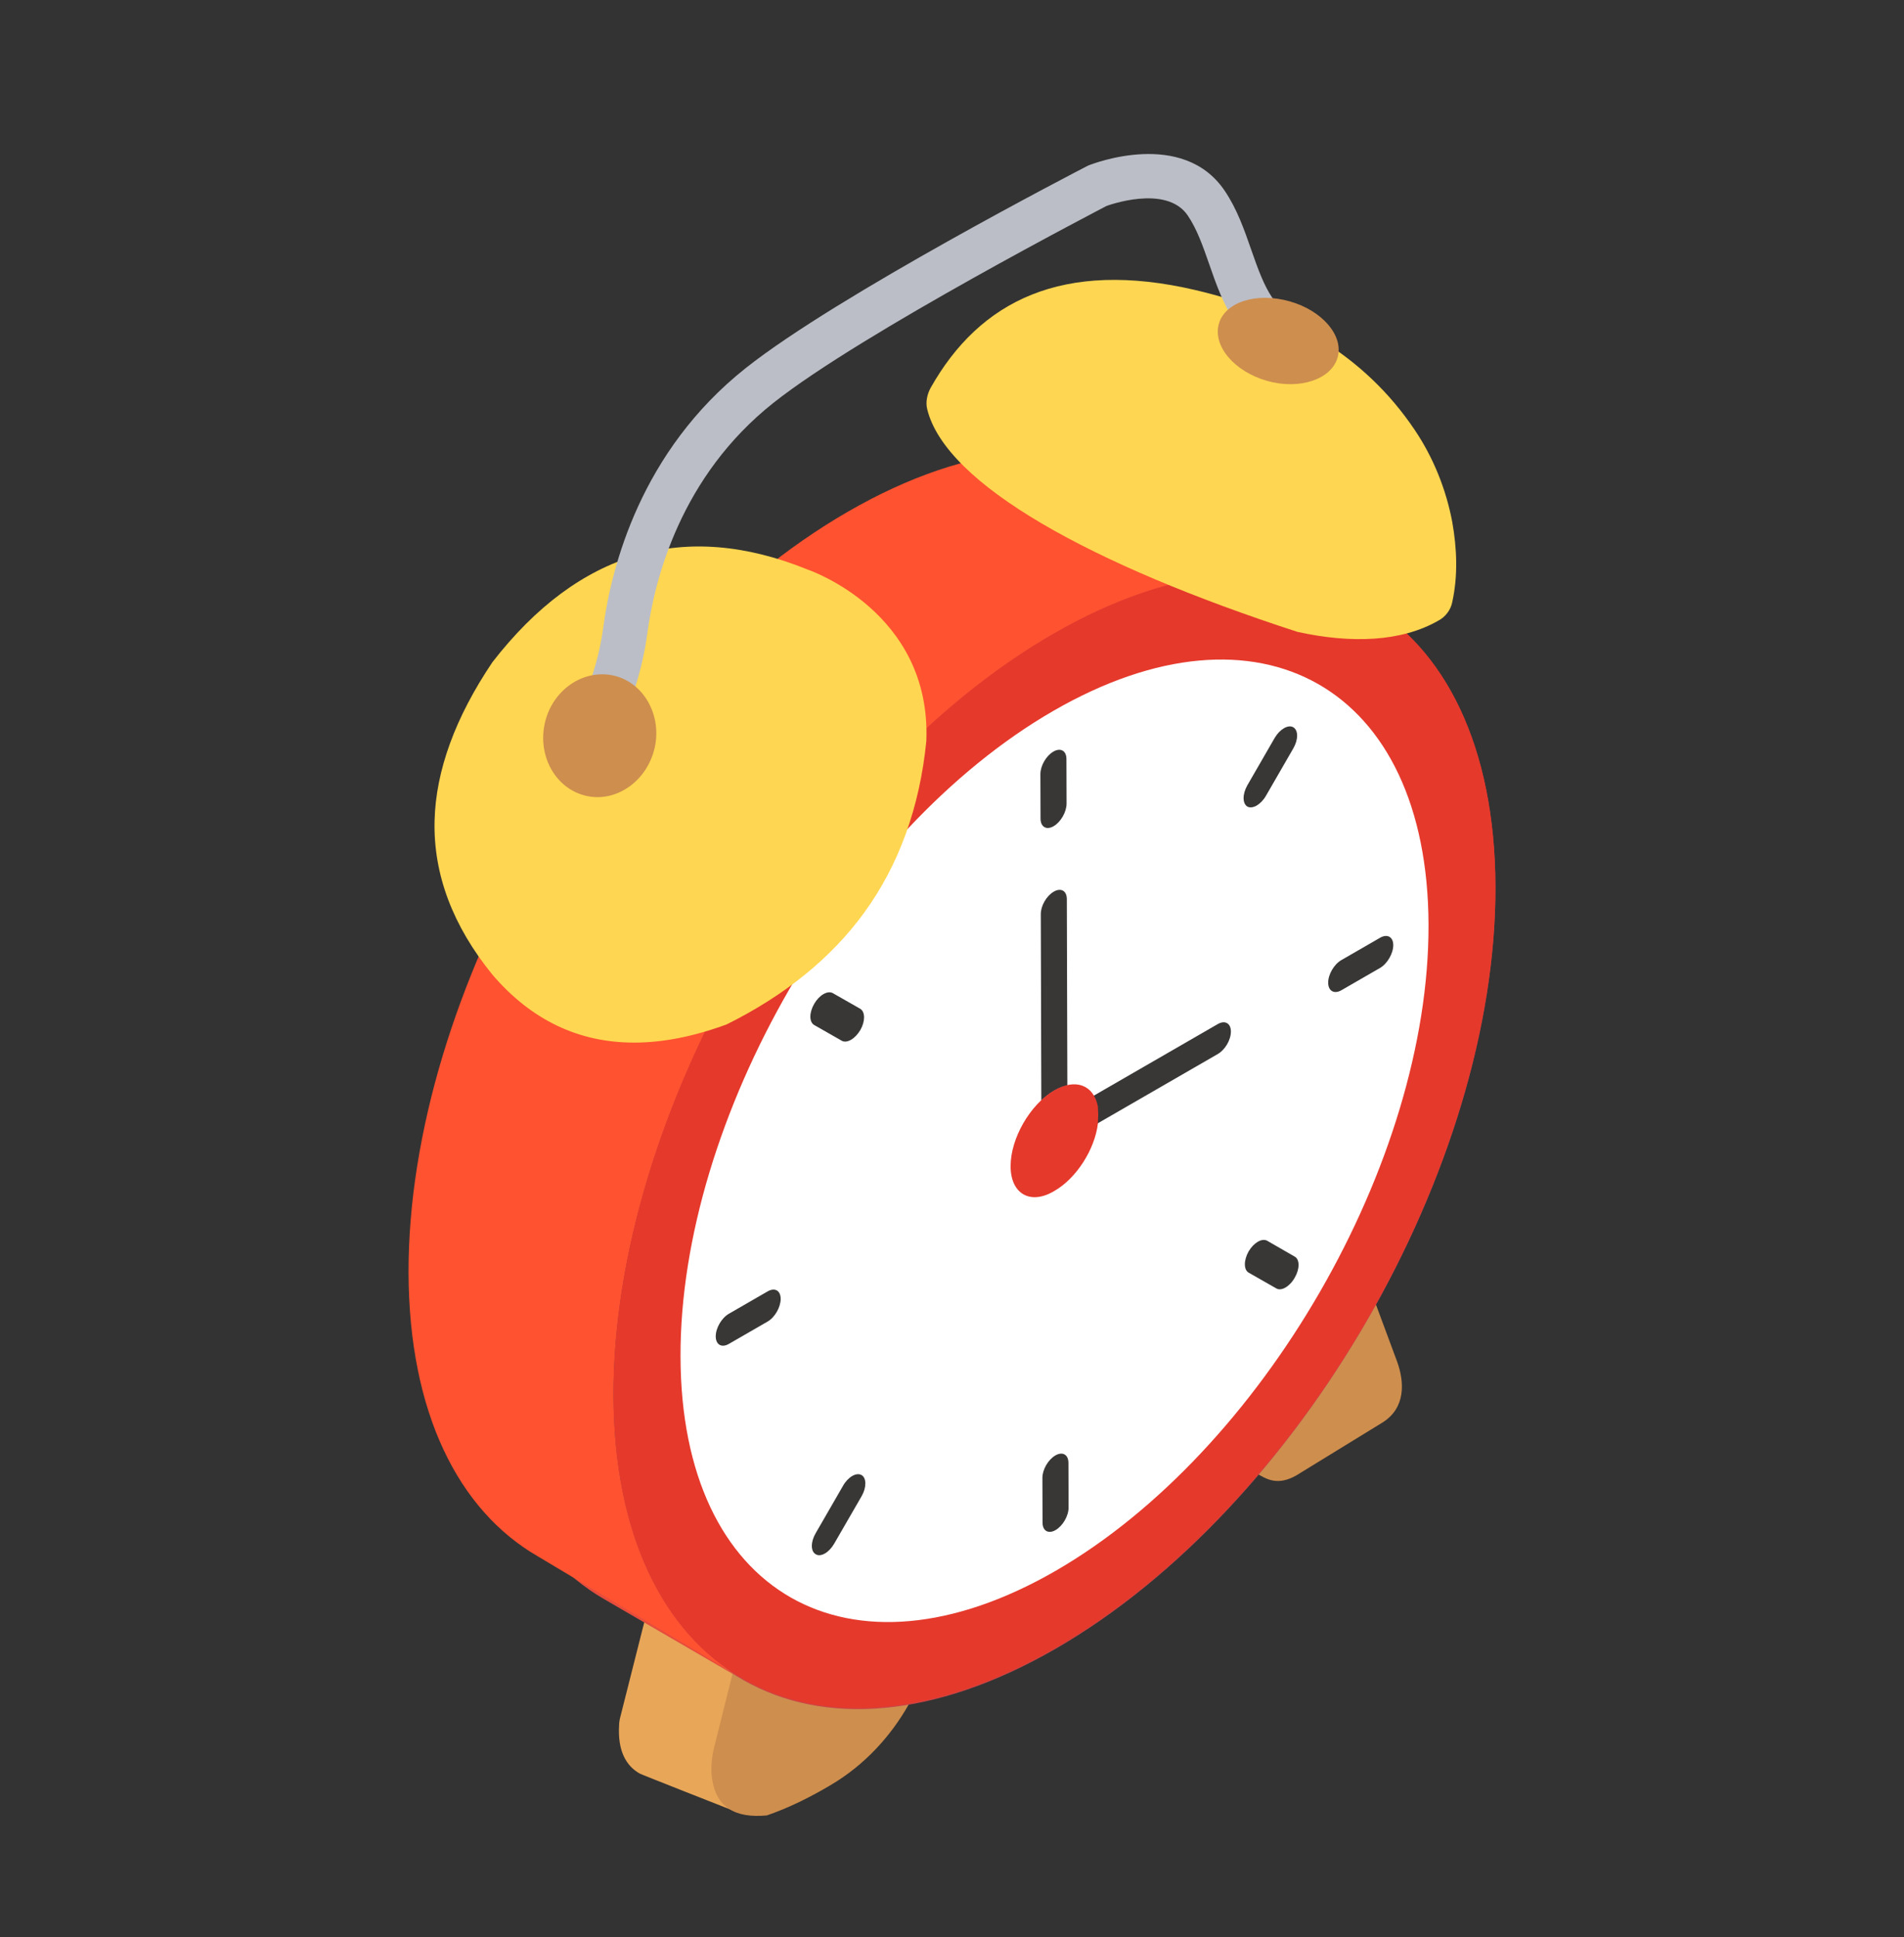 <svg width="58" height="59" viewBox="0 0 58 59" fill="none" xmlns="http://www.w3.org/2000/svg">
<rect x="0" y="0" width="58" height="59" fill="#333333" stroke="none"/>
<g clip-path="url(#clip0_10801_15283)">
<path d="M42.111 43.329L39.478 44.945C38.925 45.252 38.595 45.069 38.262 44.865L41.875 39.629L42.558 41.469C42.788 42.102 42.822 42.886 42.111 43.329Z" fill="#CE8E4E"/>
<path d="M25.443 50.957L25.42 50.98C24.86 51.983 24.056 52.846 23.064 53.429C22.855 53.557 22.668 53.685 22.493 53.802L23.018 54L22.26 55.119C22.26 55.119 19.489 54.031 19.489 54.02C19.069 53.786 18.812 53.32 18.859 52.55C18.859 52.48 18.871 52.411 18.882 52.352L19.71 49.076L25.443 50.957Z" fill="#E8A658"/>
<path d="M27.704 51.876L27.69 51.9C27.125 52.905 26.321 53.764 25.331 54.354C24.663 54.753 24.004 55.074 23.358 55.295C22.421 55.383 21.813 55.069 21.689 54.161C21.645 53.838 21.682 53.51 21.761 53.195L22.516 50.174L27.704 51.876Z" fill="#CE8E4E"/>
<path d="M41.637 18.408C39.19 16.986 35.808 17.188 32.074 19.343C24.659 23.623 18.665 34.009 18.687 42.532C18.702 46.768 20.199 49.753 22.608 51.153L18.388 48.698C15.978 47.299 14.482 44.321 14.467 40.078C14.444 31.555 20.438 21.169 27.854 16.889C31.588 14.734 34.97 14.531 37.417 15.953L41.637 18.408Z" fill="#E74C3C"/>
<path d="M32.075 19.342C39.495 15.058 45.529 18.497 45.554 27.022C45.578 35.553 39.583 45.932 32.163 50.216C24.748 54.497 18.714 51.063 18.689 42.532C18.665 34.007 24.661 23.622 32.075 19.342Z" fill="#CC4444"/>
<path d="M43.516 28.195C43.538 35.431 38.45 44.239 32.157 47.875C25.864 51.504 20.745 48.586 20.73 41.35C20.708 34.122 25.797 25.314 32.082 21.685C38.375 18.049 43.493 20.959 43.516 28.195Z" fill="white"/>
<path d="M37.093 31.223C37.318 31.093 37.495 31.2 37.496 31.447C37.496 31.705 37.32 32.005 37.096 32.134L33.411 34.262C33.417 34.176 33.421 34.085 33.421 33.998C33.421 33.913 33.414 33.834 33.403 33.76C33.382 33.627 33.344 33.511 33.295 33.416L37.093 31.223Z" fill="#383736"/>
<path d="M33.44 34.25H33.447C33.347 35.041 32.794 35.925 32.118 36.309C31.388 36.739 30.781 36.401 30.781 35.548C30.781 34.696 31.373 33.666 32.11 33.244C32.771 32.867 33.317 33.082 33.44 33.735C33.447 33.812 33.455 33.889 33.455 33.974C33.455 34.066 33.447 34.158 33.44 34.25Z" fill="#383736"/>
<path d="M32.089 22.923C32.308 22.796 32.486 22.897 32.486 23.15L32.49 24.506C32.491 24.758 32.315 25.069 32.095 25.196C31.875 25.323 31.698 25.216 31.697 24.963L31.693 23.607C31.693 23.355 31.869 23.05 32.089 22.923Z" fill="#383736"/>
<path d="M32.149 44.36C32.369 44.233 32.546 44.335 32.547 44.587L32.551 45.949C32.552 46.201 32.375 46.506 32.156 46.633C31.936 46.76 31.759 46.659 31.758 46.407L31.754 45.045C31.753 44.792 31.929 44.487 32.149 44.36Z" fill="#383736"/>
<path d="M25.083 30.311C25.185 30.252 25.288 30.236 25.367 30.279L26.205 30.757C26.359 30.85 26.36 31.141 26.207 31.405C26.126 31.539 26.026 31.641 25.926 31.699C25.821 31.76 25.72 31.774 25.643 31.73L24.805 31.252C24.646 31.162 24.646 30.877 24.803 30.604C24.879 30.472 24.98 30.37 25.083 30.311Z" fill="#383736"/>
<path d="M38.317 37.851C38.419 37.793 38.52 37.778 38.599 37.82L39.438 38.304C39.596 38.389 39.597 38.679 39.44 38.946C39.364 39.084 39.259 39.188 39.158 39.246C39.058 39.304 38.953 39.321 38.876 39.272L38.037 38.794C37.884 38.706 37.883 38.415 38.036 38.146C38.114 38.013 38.216 37.91 38.317 37.851Z" fill="#383736"/>
<path d="M23.383 39.365C23.603 39.238 23.78 39.339 23.781 39.591C23.781 39.844 23.605 40.154 23.385 40.281L22.205 40.963C21.981 41.092 21.803 40.986 21.803 40.733C21.802 40.481 21.983 40.173 22.203 40.046L23.383 39.365Z" fill="#383736"/>
<path d="M42.039 28.593C42.259 28.466 42.441 28.565 42.442 28.817C42.442 29.07 42.261 29.383 42.042 29.51L40.862 30.191C40.642 30.318 40.46 30.215 40.459 29.962C40.458 29.709 40.639 29.401 40.859 29.275L42.039 28.593Z" fill="#383736"/>
<path d="M25.961 44.987C26.063 44.928 26.166 44.914 26.245 44.959C26.398 45.046 26.399 45.337 26.247 45.601L25.413 47.045C25.332 47.185 25.232 47.287 25.132 47.345C25.027 47.405 24.926 47.419 24.85 47.37C24.692 47.285 24.691 46.995 24.848 46.728L25.681 45.284C25.757 45.15 25.859 45.046 25.961 44.987Z" fill="#383736"/>
<path d="M39.113 22.21C39.215 22.151 39.317 22.137 39.394 22.18C39.552 22.271 39.553 22.556 39.395 22.828L38.562 24.272C38.486 24.404 38.381 24.508 38.281 24.566C38.18 24.624 38.075 24.641 37.998 24.597C37.845 24.504 37.844 24.219 37.997 23.949L38.83 22.506C38.908 22.372 39.011 22.269 39.113 22.21Z" fill="#383736"/>
<path d="M32.1 27.188C32.32 27.061 32.497 27.163 32.498 27.415L32.514 33.097C32.39 33.119 32.256 33.169 32.113 33.252C31.974 33.332 31.845 33.434 31.721 33.549L31.705 27.873C31.704 27.62 31.876 27.318 32.1 27.188Z" fill="#383736"/>
<path d="M41.637 18.377C39.19 16.955 35.808 17.157 32.074 19.312C24.658 23.593 18.665 33.979 18.687 42.502C18.702 46.737 20.199 49.723 22.608 51.122L16.366 47.393C13.957 45.993 12.46 43.015 12.445 38.773C12.423 30.25 18.417 19.863 25.832 15.583C29.566 13.428 32.948 13.226 35.395 14.648L41.637 18.377Z" fill="#FF5230"/>
<path d="M32.075 19.311C39.495 15.027 45.529 18.466 45.554 26.992C45.578 35.523 39.583 45.902 32.163 50.185C24.748 54.466 18.714 51.033 18.689 42.502C18.665 33.976 24.661 23.592 32.075 19.311Z" fill="#E5392C"/>
<path d="M43.516 28.165C43.538 35.401 38.45 44.208 32.157 47.845C25.864 51.474 20.745 48.556 20.73 41.32C20.708 34.091 25.797 25.284 32.082 21.655C38.375 18.018 43.493 20.929 43.516 28.165Z" fill="white"/>
<path d="M37.093 31.193C37.318 31.063 37.495 31.17 37.496 31.417C37.496 31.675 37.32 31.974 37.096 32.104L33.411 34.231C33.417 34.145 33.421 34.055 33.421 33.967C33.421 33.883 33.414 33.803 33.403 33.729C33.382 33.596 33.344 33.48 33.295 33.386L37.093 31.193Z" fill="#383736"/>
<path d="M32.089 22.892C32.308 22.765 32.486 22.866 32.486 23.119L32.49 24.475C32.491 24.728 32.315 25.038 32.095 25.165C31.875 25.292 31.698 25.186 31.697 24.933L31.693 23.577C31.693 23.324 31.869 23.019 32.089 22.892Z" fill="#383736"/>
<path d="M32.149 44.33C32.369 44.203 32.546 44.304 32.547 44.557L32.551 45.918C32.552 46.171 32.375 46.476 32.156 46.603C31.936 46.73 31.759 46.629 31.758 46.376L31.754 45.014C31.753 44.762 31.929 44.457 32.149 44.33Z" fill="#383736"/>
<path d="M25.083 30.28C25.185 30.221 25.288 30.206 25.367 30.248L26.205 30.726C26.359 30.819 26.36 31.11 26.207 31.374C26.126 31.509 26.026 31.611 25.926 31.669C25.821 31.729 25.72 31.743 25.643 31.7L24.805 31.222C24.646 31.131 24.646 30.846 24.803 30.574C24.879 30.442 24.98 30.339 25.083 30.28Z" fill="#383736"/>
<path d="M38.317 37.821C38.419 37.762 38.52 37.748 38.599 37.79L39.438 38.273C39.596 38.358 39.597 38.649 39.44 38.916C39.364 39.053 39.259 39.158 39.158 39.216C39.058 39.274 38.953 39.29 38.876 39.241L38.037 38.763C37.884 38.676 37.883 38.385 38.036 38.115C38.114 37.982 38.216 37.88 38.317 37.821Z" fill="#383736"/>
<path d="M23.383 39.334C23.603 39.207 23.78 39.308 23.781 39.561C23.781 39.813 23.605 40.124 23.385 40.251L22.205 40.932C21.981 41.062 21.803 40.955 21.803 40.703C21.802 40.45 21.983 40.142 22.203 40.015L23.383 39.334Z" fill="#383736"/>
<path d="M42.039 28.563C42.259 28.436 42.441 28.534 42.442 28.787C42.442 29.039 42.261 29.353 42.042 29.48L40.862 30.161C40.642 30.288 40.46 30.184 40.459 29.931C40.458 29.679 40.639 29.371 40.859 29.244L42.039 28.563Z" fill="#383736"/>
<path d="M25.961 44.956C26.063 44.897 26.166 44.883 26.245 44.928C26.398 45.016 26.399 45.307 26.247 45.571L25.413 47.014C25.332 47.154 25.232 47.256 25.132 47.314C25.027 47.375 24.926 47.389 24.85 47.34C24.692 47.255 24.691 46.964 24.848 46.697L25.681 45.254C25.757 45.119 25.859 45.015 25.961 44.956Z" fill="#383736"/>
<path d="M39.113 22.18C39.215 22.121 39.317 22.106 39.394 22.15C39.552 22.24 39.553 22.526 39.395 22.798L38.562 24.241C38.486 24.373 38.381 24.478 38.281 24.536C38.18 24.594 38.075 24.61 37.998 24.567C37.845 24.474 37.844 24.188 37.997 23.919L38.83 22.475C38.908 22.342 39.011 22.239 39.113 22.18Z" fill="#383736"/>
<path d="M32.1 27.158C32.32 27.031 32.497 27.132 32.498 27.385L32.514 33.066C32.39 33.089 32.256 33.139 32.113 33.221C31.974 33.301 31.845 33.403 31.721 33.519L31.705 27.843C31.704 27.59 31.876 27.288 32.1 27.158Z" fill="#383736"/>
<path d="M19.317 31.756C17.624 31.756 16.181 31.066 15.001 29.688C13.792 28.204 13.198 26.627 13.238 24.999C13.275 23.474 13.868 21.849 15.001 20.168C17.628 16.779 20.855 15.829 24.593 17.344C24.631 17.357 28.377 18.627 28.218 22.571V22.572C28.017 24.588 27.382 26.345 26.327 27.795C25.328 29.171 23.917 30.317 22.135 31.202C21.131 31.571 20.191 31.756 19.317 31.756Z" fill="#FFD651"/>
<path d="M44.239 18.337C44.196 18.568 44.038 18.785 43.821 18.9C42.696 19.549 41.168 19.607 39.524 19.246C33.221 17.198 28.808 14.746 28.246 12.468C28.188 12.252 28.246 12.006 28.346 11.819C29.846 9.151 32.385 7.896 36.408 8.833C39.221 9.497 41.543 10.78 43.1 13.102C43.663 13.939 44.052 14.905 44.239 15.9C44.384 16.722 44.413 17.544 44.239 18.337Z" fill="#FFD651"/>
<path d="M33.455 33.945C33.455 34.038 33.444 34.131 33.444 34.225C33.35 35.006 32.791 35.892 32.114 36.277C31.392 36.708 30.785 36.37 30.785 35.519C30.785 34.667 31.38 33.642 32.114 33.21C32.767 32.837 33.315 33.047 33.444 33.7C33.444 33.781 33.455 33.863 33.455 33.945Z" fill="#E5392C"/>
<path d="M18.258 23.301L17.137 22.541C17.146 22.527 18.113 21.072 18.374 19.124C18.625 17.258 19.52 13.748 22.713 11.214C25.517 8.988 32.834 5.204 33.145 5.044C33.322 4.971 36.031 3.933 37.301 5.802C37.684 6.364 37.904 7 38.118 7.614C38.53 8.8 38.83 9.539 39.768 9.789L39.42 11.097C37.74 10.651 37.24 9.214 36.84 8.06C36.646 7.503 36.463 6.978 36.181 6.563C35.523 5.595 33.72 6.269 33.703 6.275C33.691 6.285 26.255 10.131 23.555 12.274C20.734 14.514 19.94 17.64 19.717 19.304C19.411 21.58 18.304 23.232 18.258 23.301Z" fill="#BBBEC6"/>
<path d="M19.942 22.779C19.709 23.797 18.769 24.449 17.859 24.241C16.93 24.029 16.366 23.033 16.599 22.015C16.827 21.018 17.767 20.366 18.697 20.578C19.606 20.786 20.17 21.782 19.942 22.779Z" fill="#CE8E4E"/>
<path d="M40.747 10.887C40.558 11.556 39.587 11.88 38.601 11.602C37.597 11.318 36.939 10.534 37.128 9.865C37.317 9.195 38.282 8.894 39.286 9.178C40.272 9.456 40.936 10.218 40.747 10.887Z" fill="#CE8E4E"/>
</g>
<defs>
<clipPath id="clip0_10801_15283">
<rect width="58" height="58" fill="white" transform="translate(0 0.5)"/>
</clipPath>
</defs>
</svg>
